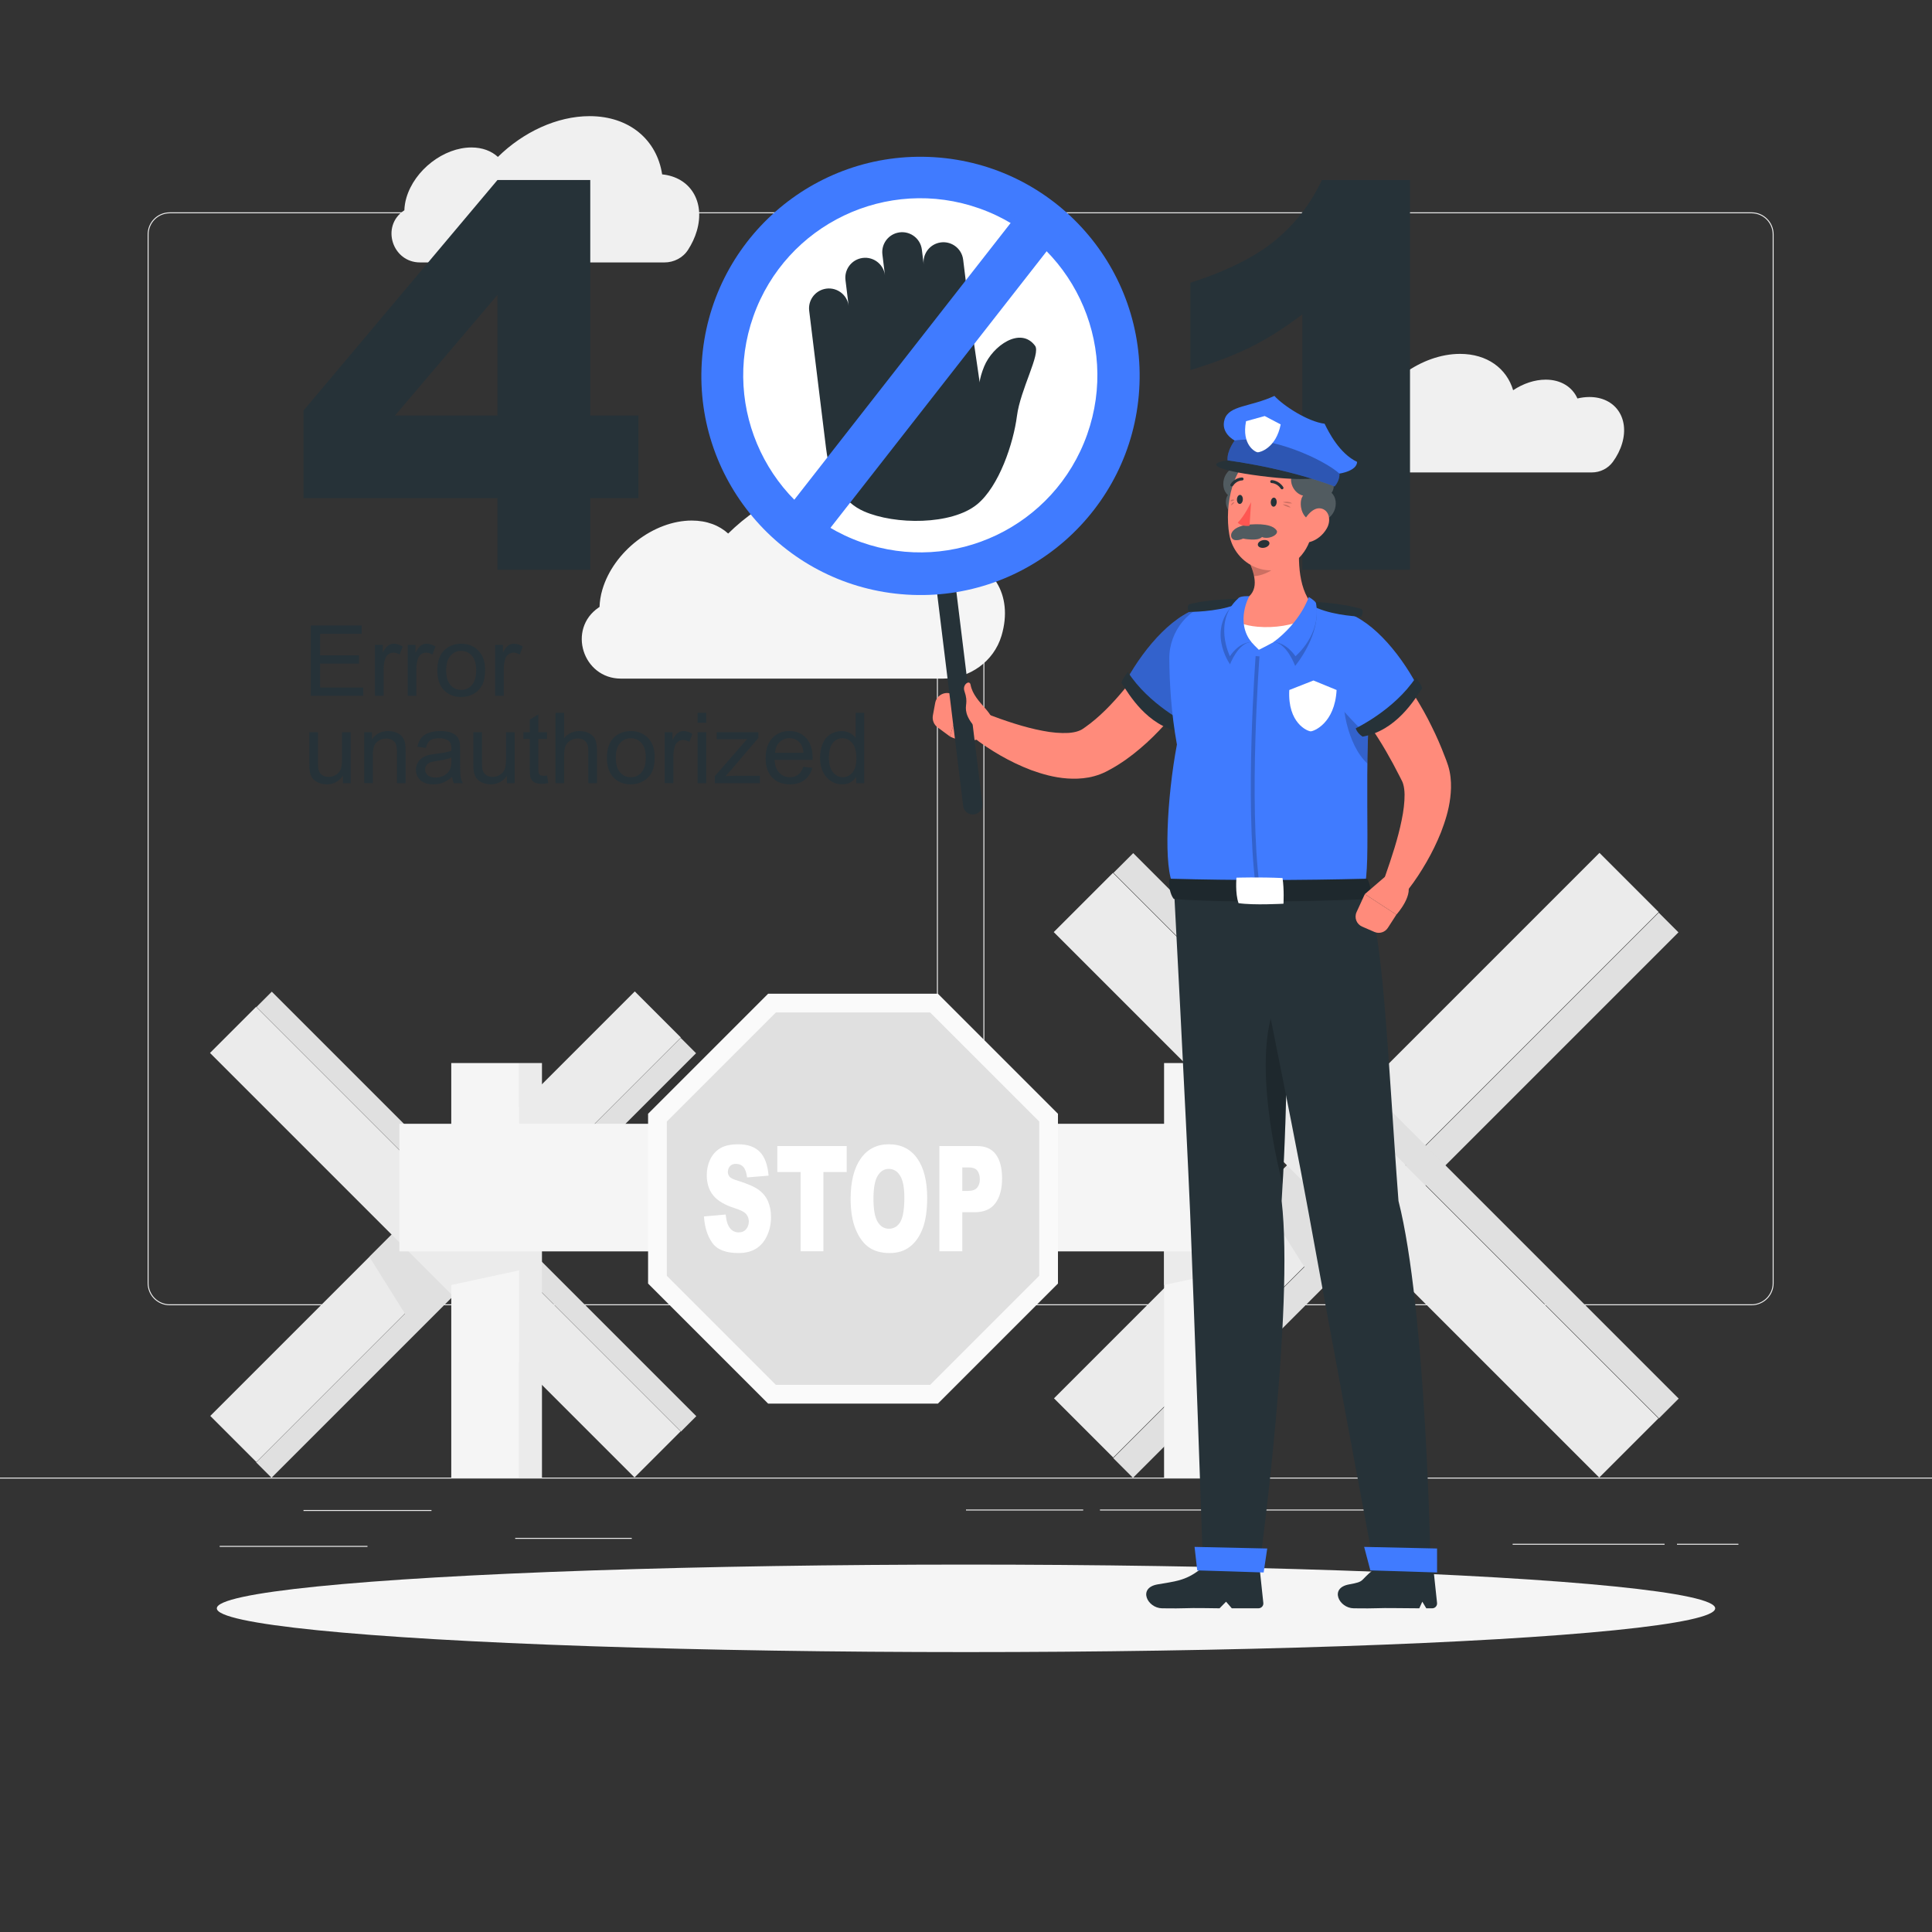 <?xml version="1.0" encoding="utf-8"?>
<!-- Generator: Adobe Illustrator 27.5.0, SVG Export Plug-In . SVG Version: 6.00 Build 0)  -->
<svg version="1.1" xmlns="http://www.w3.org/2000/svg" xmlns:xlink="http://www.w3.org/1999/xlink" x="0px" y="0px"
	 viewBox="0 0 500 500" style="enable-background:new 0 0 500 500;" xml:space="preserve">
<rect x="0" y="0" width="500" height="500" fill="#333333" stroke="none"/>
<g id="Background_Complete">
	<g>
		<rect y="382.398" style="fill:#EBEBEB;" width="500" height="0.25"/>
		<rect x="78.545" y="390.788" style="fill:#EBEBEB;" width="33.122" height="0.25"/>
		<rect x="133.333" y="398" style="fill:#EBEBEB;" width="30.167" height="0.25"/>
		<rect x="56.854" y="400.074" style="fill:#EBEBEB;" width="38.251" height="0.25"/>
		<rect x="434" y="399.528" style="fill:#EBEBEB;" width="15.901" height="0.25"/>
		<rect x="391.471" y="399.528" style="fill:#EBEBEB;" width="39.321" height="0.25"/>
		<rect x="250" y="390.663" style="fill:#EBEBEB;" width="30.333" height="0.25"/>
		<rect x="284.667" y="390.663" style="fill:#EBEBEB;" width="72.095" height="0.25"/>
		<path style="fill:#EBEBEB;" d="M237.014,337.8H43.915c-3.147,0-5.708-2.561-5.708-5.708V60.66c0-3.147,2.561-5.708,5.708-5.708
			h193.099c3.146,0,5.707,2.561,5.707,5.708v271.432C242.721,335.239,240.16,337.8,237.014,337.8z M43.915,55.203
			c-3.01,0-5.458,2.448-5.458,5.458v271.432c0,3.01,2.448,5.458,5.458,5.458h193.099c3.009,0,5.457-2.448,5.457-5.458V60.66
			c0-3.009-2.448-5.458-5.457-5.458H43.915z"/>
		<path style="fill:#EBEBEB;" d="M453.31,337.8H260.212c-3.147,0-5.707-2.561-5.707-5.708V60.66c0-3.147,2.561-5.708,5.707-5.708
			H453.31c3.148,0,5.708,2.561,5.708,5.708v271.432C459.019,335.239,456.458,337.8,453.31,337.8z M260.212,55.203
			c-3.009,0-5.457,2.448-5.457,5.458v271.432c0,3.01,2.448,5.458,5.457,5.458H453.31c3.01,0,5.458-2.448,5.458-5.458V60.66
			c0-3.009-2.448-5.458-5.458-5.458H260.212z"/>
	</g>
	<g>
		<g>
			
				<rect x="340.186" y="199.199" transform="matrix(0.707 0.707 -0.707 0.707 314.261 -160.625)" style="fill:#EBEBEB;" width="21.672" height="199.671"/>
			<polygon style="fill:#E0E0E0;" points="361.931,303.448 346.607,288.124 325.718,309.013 339.771,331.418 			"/>
			
				<rect x="357.626" y="209.415" transform="matrix(-0.707 -0.707 0.707 -0.707 397.998 783.356)" style="fill:#E0E0E0;" width="7.224" height="199.671"/>
			
				<rect x="340.186" y="204.307" transform="matrix(0.707 -0.707 0.707 0.707 -112.249 337.292)" style="fill:#EBEBEB;" width="21.672" height="199.671"/>
			
				<rect x="357.626" y="194.091" transform="matrix(-0.707 0.707 -0.707 -0.707 824.508 246.334)" style="fill:#E0E0E0;" width="7.224" height="199.671"/>
		</g>
		<g>
			
				<rect x="106.857" y="239.821" transform="matrix(0.707 0.707 -0.707 0.707 258.288 11.477)" style="fill:#EBEBEB;" width="16.866" height="155.396"/>
			<polygon style="fill:#E0E0E0;" points="123.78,320.954 111.854,309.028 95.597,325.285 106.534,342.722 			"/>
			
				<rect x="120.429" y="247.772" transform="matrix(-0.707 -0.707 0.707 -0.707 -19.758 642.756)" style="fill:#E0E0E0;" width="5.622" height="155.396"/>
			
				<rect x="106.857" y="243.797" transform="matrix(0.707 -0.707 0.707 0.707 -193.563 175.686)" style="fill:#EBEBEB;" width="16.866" height="155.396"/>
			
				<rect x="120.429" y="235.846" transform="matrix(-0.707 0.707 -0.707 -0.707 432.093 448.109)" style="fill:#E0E0E0;" width="5.622" height="155.396"/>
		</g>
		<g>
			<g>
				<rect x="301.262" y="275.115" style="fill:#F5F5F5;" width="17.606" height="107.284"/>
				<polygon style="fill:#EBEBEB;" points="318.868,319.695 301.262,319.695 301.262,332.561 318.868,328.757 				"/>
				
					<rect x="318.868" y="275.115" transform="matrix(-1 -1.224647e-16 1.224647e-16 -1 643.605 657.513)" style="fill:#EBEBEB;" width="5.869" height="107.284"/>
			</g>
			<g>
				<rect x="116.786" y="275.115" style="fill:#F5F5F5;" width="17.606" height="107.284"/>
				<polygon style="fill:#EBEBEB;" points="134.392,319.695 116.786,319.695 116.786,332.561 134.392,328.757 				"/>
				
					<rect x="134.392" y="275.115" transform="matrix(-1 -1.224647e-16 1.224647e-16 -1 274.653 657.513)" style="fill:#EBEBEB;" width="5.869" height="107.284"/>
			</g>
			<g>
				<rect x="103.361" y="290.835" style="fill:#F5F5F5;" width="224.751" height="33.021"/>
				
					<rect x="328.113" y="290.835" transform="matrix(-1 -1.224647e-16 1.224647e-16 -1 659.523 614.692)" style="fill:#EBEBEB;" width="3.298" height="33.021"/>
			</g>
			<polygon style="fill:#FAFAFA;" points="242.731,257.173 198.792,257.173 167.722,288.243 167.722,332.183 198.792,363.253 
				242.731,363.253 273.801,332.183 273.801,288.243 			"/>
			<polygon style="fill:#E0E0E0;" points="240.722,262.023 200.801,262.023 172.571,290.252 172.571,330.174 200.801,358.403 
				240.722,358.403 268.952,330.174 268.952,290.252 			"/>
			<g>
				<path style="fill:#FFFFFF;" d="M182.189,314.819l5.622-0.501c0.121,1.3,0.369,2.29,0.743,2.97
					c0.608,1.102,1.477,1.653,2.608,1.653c0.843,0,1.493-0.281,1.95-0.846c0.457-0.563,0.685-1.216,0.685-1.958
					c0-0.706-0.218-1.337-0.652-1.894c-0.435-0.558-1.444-1.083-3.026-1.579c-2.591-0.828-4.438-1.93-5.542-3.305
					c-1.114-1.374-1.67-3.125-1.67-5.254c0-1.399,0.285-2.72,0.854-3.965c0.57-1.243,1.426-2.221,2.57-2.933
					c1.143-0.712,2.71-1.069,4.702-1.069c2.443,0,4.306,0.647,5.589,1.941c1.282,1.294,2.045,3.352,2.288,6.173l-5.568,0.465
					c-0.148-1.226-0.459-2.117-0.933-2.675c-0.474-0.556-1.128-0.835-1.963-0.835c-0.687,0-1.204,0.207-1.552,0.622
					c-0.348,0.415-0.522,0.918-0.522,1.513c0,0.432,0.144,0.822,0.431,1.169c0.278,0.358,0.939,0.693,1.983,1.003
					c2.582,0.792,4.432,1.594,5.549,2.405c1.117,0.811,1.93,1.817,2.439,3.018c0.508,1.201,0.763,2.543,0.763,4.028
					c0,1.746-0.339,3.355-1.017,4.828c-0.678,1.474-1.627,2.59-2.844,3.352c-1.217,0.761-2.751,1.141-4.603,1.141
					c-3.253,0-5.504-0.891-6.756-2.673C183.063,319.832,182.354,317.566,182.189,314.819z"/>
				<path style="fill:#FFFFFF;" d="M201.166,296.603h17.959v6.722h-6.026v20.499h-5.908v-20.499h-6.026V296.603z"/>
				<path style="fill:#FFFFFF;" d="M220.142,310.233c0-4.445,0.869-7.904,2.608-10.381c1.739-2.475,4.16-3.714,7.264-3.714
					c3.183,0,5.634,1.216,7.356,3.649c1.722,2.433,2.582,5.84,2.582,10.222c0,3.181-0.376,5.79-1.129,7.827
					c-0.752,2.037-1.839,3.621-3.26,4.753c-1.422,1.133-3.193,1.699-5.314,1.699c-2.156,0-3.941-0.489-5.354-1.466
					c-1.413-0.978-2.559-2.526-3.436-4.643C220.58,316.064,220.142,313.414,220.142,310.233z M226.05,310.269
					c0,2.749,0.358,4.723,1.076,5.924c0.717,1.201,1.693,1.801,2.928,1.801c1.269,0,2.252-0.588,2.948-1.763
					c0.695-1.176,1.044-3.286,1.044-6.332c0-2.562-0.363-4.435-1.089-5.617c-0.726-1.182-1.711-1.773-2.954-1.773
					c-1.191,0-2.148,0.6-2.87,1.801C226.41,305.51,226.05,307.497,226.05,310.269z"/>
				<path style="fill:#FFFFFF;" d="M243.109,296.603h9.821c2.139,0,3.741,0.725,4.806,2.172c1.065,1.449,1.598,3.51,1.598,6.183
					c0,2.749-0.581,4.897-1.741,6.444c-1.161,1.548-2.933,2.321-5.315,2.321h-3.235v10.101h-5.935V296.603z M249.044,308.208h1.448
					c1.139,0,1.939-0.281,2.4-0.845c0.46-0.563,0.691-1.284,0.691-2.163c0-0.853-0.2-1.578-0.6-2.172
					c-0.4-0.594-1.152-0.891-2.256-0.891h-1.683V308.208z"/>
			</g>
		</g>
		<path style="fill:#F0F0F0;" d="M411.347,102.747c-1.03,0-2.067,0.129-3.096,0.374c-0.004,0.001-0.009,0.002-0.013,0.004
			c-1.316-2.951-4.247-4.872-8.203-4.872c-2.897,0-5.857,1.027-8.436,2.735l0,0c-1.678-5.634-6.708-9.404-13.734-9.404
			c-9.986,0-20.447,7.632-24.228,17.392c-0.878-0.202-1.814-0.313-2.813-0.313c-0.313,0-0.627,0.011-0.941,0.031
			c-8.616,0.571-7.969,13.572,0.666,13.572h61.4c2.155,0,4.203-1.007,5.471-2.749c1.062-1.459,1.886-3.068,2.385-4.76
			C421.764,108.123,417.974,102.747,411.347,102.747z"/>
		<path style="fill:#F0F0F0;" d="M171.359,45.129c-1.341-8.879-8.42-15.07-18.771-15.07c-8.481,0-17.218,4.154-23.723,10.545
			c-0.002,0.002-0.004,0.004-0.006,0.006c-1.681-1.534-4.02-2.447-6.848-2.447c-7.178,0-14.713,5.819-16.832,12.996
			c-0.333,1.13-0.496,2.219-0.533,3.264c-0.005,0.003-0.01,0.007-0.015,0.01c-0.049,0.033-0.098,0.066-0.146,0.099
			c-5.945,4.043-2.958,13.385,4.232,13.385h63.231c2.447,0,4.775-1.189,6.104-3.243c0.989-1.529,1.768-3.173,2.273-4.886
			C182.582,52.136,178.606,45.845,171.359,45.129z"/>
		<path style="fill:#F5F5F5;" d="M246.884,144.296c-1.844-12.208-11.576-20.72-25.809-20.72c-11.66,0-23.674,5.711-32.617,14.498
			c-0.003,0.003-0.005,0.005-0.008,0.008c-2.311-2.109-5.528-3.364-9.416-3.364c-9.869,0-20.23,8-23.142,17.869
			c-0.458,1.553-0.682,3.051-0.733,4.488c-0.007,0.005-0.014,0.009-0.021,0.013c-0.067,0.045-0.134,0.09-0.201,0.136
			c-8.182,5.565-4.124,18.403,5.771,18.403h83.321c6.914,0,13.153-4.432,15.146-11.053c0.012-0.041,0.025-0.083,0.037-0.124
			C262.316,153.931,256.849,145.282,246.884,144.296z"/>
	</g>
</g>
<g id="Background_Simple" style="display:none;">
	<g style="display:inline;">
		<path style="fill:#407BFF;" d="M312.63,195.478c-16.424-28.295-22.446-56.696-48.459-80.939
			c-20.391-19.004-44.801-36.364-80.735-36.049c-34.237,0.299-66.685,11.37-81.895,37.85c-15.031,26.168-12.386,61.452,1.454,84.648
			c7.376,12.362,20.103,21.206,30.93,31.538c11.94,11.394,17.783,24.454,21.425,39.256c6.396,25.996,9.831,51.906,37.977,68.233
			c27.571,15.994,63.867,13.722,98.977,11.881c32.105-1.684,78.098,3.508,101.174-22.134c21.826-24.253,16.347-63.719-3.388-83.319
			C368.11,224.611,328.379,222.61,312.63,195.478z"/>
		<path style="opacity:0.9;fill:#FFFFFF;" d="M312.63,195.478c-16.424-28.295-22.446-56.696-48.459-80.939
			c-20.391-19.004-44.801-36.364-80.735-36.049c-34.237,0.299-66.685,11.37-81.895,37.85c-15.031,26.168-12.386,61.452,1.454,84.648
			c7.376,12.362,20.103,21.206,30.93,31.538c11.94,11.394,17.783,24.454,21.425,39.256c6.396,25.996,9.831,51.906,37.977,68.233
			c27.571,15.994,63.867,13.722,98.977,11.881c32.105-1.684,78.098,3.508,101.174-22.134c21.826-24.253,16.347-63.719-3.388-83.319
			C368.11,224.611,328.379,222.61,312.63,195.478z"/>
	</g>
</g>
<g id="Shadow_1_">
	<ellipse id="_x3C_Path_x3E__371_" style="fill:#F5F5F5;" cx="250" cy="416.238" rx="193.889" ry="11.323"/>
</g>
<g id="_x34__1">
	<path style="fill:#263238;" d="M128.743,128.923H78.545v-22.664l50.198-59.671h24.017v60.955h12.448v21.379H152.76v18.536h-24.017
		V128.923z M128.743,107.544V76.331l-26.524,31.213H128.743z"/>
	<path style="fill:#263238;" d="M364.91,46.588v100.871h-27.873V81.363c-4.511,3.428-8.874,6.202-13.091,8.321
		c-4.218,2.12-9.505,4.151-15.865,6.09V73.176c9.38-3.021,16.665-6.653,21.852-10.893c5.186-4.239,9.246-9.471,12.178-15.695H364.91
		z"/>
</g>
<g id="Character_1_">
	<g>
		<g>
			<path style="fill:#FF8B7B;" d="M311.817,173.193c-0.44,0.786-0.776,1.354-1.168,2.008c-0.379,0.632-0.777,1.242-1.171,1.855
				c-0.788,1.224-1.624,2.409-2.473,3.586c-1.712,2.344-3.533,4.622-5.512,6.803c-1.975,2.185-4.083,4.294-6.41,6.255
				c-2.313,1.974-4.829,3.816-7.669,5.377c-0.583,0.337-1.722,0.941-2.695,1.294c-1.001,0.377-1.999,0.654-2.977,0.833
				c-1.959,0.357-3.798,0.38-5.528,0.264c-3.457-0.244-6.49-1.14-9.338-2.162c-2.833-1.077-5.472-2.355-7.983-3.797
				c-2.525-1.463-4.852-2.986-7.203-4.861c-1.508-1.203-1.756-3.4-0.553-4.909c0.97-1.216,2.587-1.612,3.967-1.09l0.186,0.071
				c4.739,1.8,9.795,3.522,14.527,4.406c2.357,0.473,4.685,0.664,6.656,0.557c0.978-0.066,1.865-0.224,2.552-0.471
				c0.344-0.122,0.645-0.247,0.896-0.39c0.283-0.161,0.333-0.216,0.897-0.602c3.612-2.524,7.03-6.045,10.176-9.859
				c1.566-1.922,3.096-3.915,4.551-5.972c0.735-1.022,1.439-2.07,2.145-3.108l1.03-1.564l0.941-1.469l0.158-0.247
				c2.085-3.254,6.413-4.202,9.667-2.117C312.615,165.89,313.601,169.989,311.817,173.193z"/>
			<path style="fill:#FF8B7B;" d="M256.74,185.461l-7.67-5.076l-3.247,10.199c0,0,4.951,2.86,9.856-0.503L256.74,185.461z"/>
			<path style="fill:#FF8B7B;" d="M242.027,181.913l-0.599,3.245c-0.217,1.178,0.257,2.376,1.221,3.087l3.174,2.339l3.247-10.199
				l-3.083-0.906C244.206,178.955,242.363,180.088,242.027,181.913z"/>
			<g>
				<path style="fill:#407BFF;" d="M312.06,156.937c-7.809,1.237-15.711,10.407-20.459,18.954
					c5.221,9.095,13.533,12.417,13.533,12.417s9.26-8.763,13.011-15.234C321.897,166.602,319.407,155.773,312.06,156.937z"/>
				<path style="opacity:0.2;" d="M312.06,156.937c-7.809,1.237-15.711,10.407-20.459,18.954
					c5.221,9.095,13.533,12.417,13.533,12.417s9.26-8.763,13.011-15.234C321.897,166.602,319.407,155.773,312.06,156.937z"/>
			</g>
			<path style="fill:#263238;" d="M291.901,173.93c0,0-1.474,1.725-1.669,2.789c1.949,3.001,6.575,11.029,15.223,12.706
				c1.467-0.888,1.801-2.132,1.801-2.132S297.32,182.387,291.901,173.93z"/>
			<path style="fill:#407BFF;" d="M343.53,156.666c-9.197-1.495-19.781-1.942-28.566-0.816c-7.1,0.91-12.408,7.436-12.35,14.594
				c0.051,6.261,0.476,13.994,1.971,22.243c-2.608,13.757-3.546,32.438-0.796,36.559c0.001,0.004,49.196,0.696,49.196,0.696
				c2.104-5.887-0.541-31.327,2.265-57.898C356.035,164.612,350.908,157.865,343.53,156.666z"/>
			<path style="opacity:0.2;" d="M324.96,229.309c-2.807-22.131-0.031-59.143-0.003-59.514l0.997,0.076
				c-0.028,0.37-2.797,37.282-0.003,59.313L324.96,229.309z"/>
			<path style="fill:#263238;" d="M319.647,156.542c1.694-0.632,1.062-1.572,1.062-1.572s-7.682,0-12.991,1.432
				c-0.812,0.862,0.063,1.959,0.063,1.959S314.62,158.419,319.647,156.542z"/>
			<path style="opacity:0.2;" d="M322.789,155c0,0-3.167,5.861,1.073,11.19c-3.359,0.022-5.531,5.727-5.531,5.727
				s-6.563-9.119,1.833-16.411C320.631,154.784,322.789,155,322.789,155z"/>
			<path style="fill:#FFFFFF;" d="M319.405,157.841c-0.824,3.576,6.385,10.329,6.385,10.329s12.75-6.159,13.556-9.693
				L319.405,157.841z"/>
			<path style="opacity:0.2;" d="M348.179,178.79c-1.36,2.62,0.45,14.03,5.7,18.81c0.06-4.7,0.2-9.69,0.5-14.82L348.179,178.79z"/>
			<path style="fill:#FF8B7B;" d="M336.694,137.247l-13.164,8.638c1.558,3.826,2.286,7.807-2.212,9.644
				c-2.606,1.064-2.653,4.772-0.03,5.792c1.055,0.411,2.408,0.716,4.124,0.874c4.526,0.417,9.266-0.43,12.383-1.969
				c1.751-0.865,2.248-3.06,1.135-4.665C335.514,150.635,335.931,142.158,336.694,137.247z"/>
			<path style="opacity:0.2;" d="M331.327,140.772l-7.792,5.109c0.447,1.085,0.818,2.181,1.015,3.237
				c3.108-0.178,7.164-2.641,7.248-5.208C331.841,142.63,331.653,141.387,331.327,140.772z"/>
			<g>
				<path style="fill:#263238;" d="M322.076,120.772c3.356-0.068,4.266,4.742,3.038,6.366c2.539,0.553,3.765,3.524,3.034,5.032
					c-0.73,1.508-3.703,3.154-6.328,2.494c-4.486-1.128-5.265-4.854-4.036-6.553C315.345,126.096,316.566,120.026,322.076,120.772z"
					/>
				<path style="opacity:0.2;fill:#FFFFFF;" d="M322.076,120.772c3.356-0.068,4.266,4.742,3.038,6.366
					c2.539,0.553,3.765,3.524,3.034,5.032c-0.73,1.508-3.703,3.154-6.328,2.494c-4.486-1.128-5.265-4.854-4.036-6.553
					C315.345,126.096,316.566,120.026,322.076,120.772z"/>
			</g>
			<path style="fill:#FF8B7B;" d="M340.962,128.696c-1.006,7.893-1.193,12.568-5.466,16.339c-6.428,5.674-15.985,1.314-17.361-6.742
				c-1.238-7.251,0.614-18.941,8.587-21.519C334.578,114.235,341.968,120.803,340.962,128.696z"/>
			<g>
				<path style="fill:#263238;" d="M340.054,134.734c-3.357-0.049-4.097-4.888-2.814-6.468c-2.518-0.642-3.639-3.653-2.857-5.135
					c0.783-1.481,3.811-3.022,6.411-2.271c4.443,1.284,5.092,5.035,3.805,6.69C346.966,129.649,345.533,135.673,340.054,134.734z"/>
				<path style="opacity:0.2;fill:#FFFFFF;" d="M340.054,134.734c-3.357-0.049-4.097-4.888-2.814-6.468
					c-2.518-0.642-3.639-3.653-2.857-5.135c0.783-1.481,3.811-3.022,6.411-2.271c4.443,1.284,5.092,5.035,3.805,6.69
					C346.966,129.649,345.533,135.673,340.054,134.734z"/>
			</g>
			<path style="opacity:0.2;" d="M331.999,129.96c0,0,1.415-0.398,2.415,0.311C333.07,130.365,331.999,129.96,331.999,129.96z"/>
			<path style="opacity:0.2;" d="M331.964,130.54c0,0,1.338-0.087,2.049,0.819C332.81,131.164,331.964,130.54,331.964,130.54z"/>
			<path style="opacity:0.2;" d="M319.467,129.391c0,0-0.644-0.398-1.099,0.311C318.98,129.795,319.467,129.391,319.467,129.391z"/>
			<path style="opacity:0.2;" d="M319.484,129.971c0,0-0.609-0.087-0.932,0.819C319.099,130.595,319.484,129.971,319.484,129.971z"
				/>
			<path style="fill:#FF8B7B;" d="M343.383,136.739c-1.049,1.845-2.715,3.038-4.227,3.479c-2.275,0.663-3.185-1.613-2.361-3.981
				c0.741-2.132,2.818-5.045,5.01-4.66C343.964,131.956,344.583,134.629,343.383,136.739z"/>
			<path style="fill:#263238;" d="M330.405,130.017c-0.042,0.646-0.419,1.143-0.841,1.112s-0.73-0.58-0.688-1.226
				c0.042-0.646,0.419-1.144,0.841-1.112C330.139,128.823,330.447,129.371,330.405,130.017z"/>
			<path style="fill:#263238;" d="M327.202,141.752c-0.826,0.156-1.573-0.157-1.67-0.698c-0.097-0.541,0.494-1.106,1.319-1.262
				c0.825-0.155,1.573,0.157,1.67,0.698C328.618,141.031,328.027,141.596,327.202,141.752z"/>
			<path style="fill:#263238;" d="M321.646,129.308c-0.042,0.646-0.419,1.144-0.841,1.112c-0.422-0.031-0.731-0.58-0.688-1.226
				c0.042-0.646,0.419-1.143,0.841-1.112C321.38,128.113,321.688,128.662,321.646,129.308z"/>
			<g>
				<path style="fill:#263238;" d="M323.642,135.748c-4.685,0.32-5.578,2.605-4.762,3.604c0.816,0.999,2.823,0.017,2.823,0.017
					s3.783,0.808,4.898-0.395c1.788,0.761,4.514-0.662,3.749-1.742C329.584,136.152,327.645,135.474,323.642,135.748z"/>
				<path style="opacity:0.2;fill:#FFFFFF;" d="M323.642,135.748c-4.685,0.32-5.578,2.605-4.762,3.604
					c0.816,0.999,2.823,0.017,2.823,0.017s3.783,0.808,4.898-0.395c1.788,0.761,4.514-0.662,3.749-1.742
					C329.584,136.152,327.645,135.474,323.642,135.748z"/>
			</g>
			<path style="fill:#FF5652;" d="M323.78,129.968c0,0-1.713,3.615-3.447,5.292c1.073,1.151,3.049,0.808,3.049,0.808L323.78,129.968
				z"/>
			<path style="fill:#263238;" d="M331.812,126.638c0.063-0.004,0.126-0.023,0.183-0.06c0.175-0.114,0.224-0.349,0.108-0.526
				c-1.157-1.767-2.913-1.795-2.987-1.795c-0.21-0.001-0.379,0.169-0.378,0.379c0.001,0.209,0.171,0.38,0.38,0.382l0,0
				c0.058,0.001,1.426,0.037,2.35,1.447C331.546,126.584,331.68,126.646,331.812,126.638z"/>
			<path style="fill:#263238;" d="M318.779,125.89c0.123,0.001,0.244-0.057,0.318-0.166c0.933-1.387,2.302-1.389,2.36-1.388
				c0.209,0.002,0.38-0.165,0.382-0.374c0.001-0.209-0.166-0.382-0.375-0.386c-0.076,0-1.831-0.017-2.999,1.72
				c-0.117,0.174-0.07,0.41,0.105,0.528C318.634,125.868,318.707,125.89,318.779,125.89z"/>
			<g>
				<path style="fill:#263238;" d="M331.689,310.8c2.237-36.078,1.743-73.102-2.149-81.16l-25.75-0.394
					c0,0,3.191,60.325,4.204,84.357c1.05,24.988,3.284,89.963,3.284,89.963l14.898,0.184
					C326.175,403.75,334.931,338.71,331.689,310.8z"/>
				<path style="opacity:0.2;" d="M332.799,255.65c-8.79,9.6-4.68,36.18-0.85,50.82C332.969,288.16,333.279,269.93,332.799,255.65z"
					/>
				<path style="fill:#263238;" d="M325.972,405.663l-13.106-0.169c-0.801-0.013-1.661,0.17-2.319,0.689
					c-3.793,2.994-6.688,3.09-10.999,3.862c-5.168,0.926-2.612,6.123,1.198,6.183c6.301,0.099,5.778-0.133,11.15-0.048
					c1.213,0.019,3.726,0.048,3.726,0.048l1.683-1.712l1.484,1.712c0,0,4.125,0,6.876,0c0.761,0,1.365-0.628,1.284-1.385
					L325.972,405.663z"/>
				<path style="fill:#407BFF;" d="M327.032,406.958c-0.232-0.041-17.188-0.541-17.188-0.541l-0.694-6.083l18.806,0.417
					L327.032,406.958z"/>
			</g>
			<g>
				<path style="fill:#263238;" d="M361.927,310.8c-2.759-36.078-3.935-72.8-8.943-80.858l-31.057-0.4
					c0,0,12.352,60.029,16.692,84.061c4.51,24.988,16.652,89.963,16.652,89.963l14.923,0.184
					C370.195,403.75,369.034,338.71,361.927,310.8z"/>
				<path style="fill:#263238;" d="M370.93,405.663l-13.106-0.169c-0.801-0.013-1.661,0.17-2.319,0.689
					c-3.793,2.994-2.059,3.09-6.37,3.862c-5.168,0.926-2.612,6.123,1.198,6.183c6.301,0.099,5.777-0.133,11.15-0.048
					c1.213,0.019,5.833,0.048,5.833,0.048l0.778-1.712l1.028,1.712h1.536c0.746,0,1.328-0.647,1.249-1.389L370.93,405.663z"/>
				<path style="fill:#407BFF;" d="M371.915,406.958c-0.238-0.041-17.269-0.541-17.269-0.541l-1.605-6.083l18.868,0.417
					L371.915,406.958z"/>
			</g>
			<path style="fill:#407BFF;" d="M323.315,154.294c0,0-3.692,6.567,0.547,11.895c-3.359,0.022-5.559,3.643-5.559,3.643
				s-4.472-8.979,2.132-14.958C320.902,154.153,323.315,154.294,323.315,154.294z"/>
			<g>
				<path style="fill:#263238;" d="M354.333,232.684c-17.573,0.727-37.725,0.95-50.327-0.001c-0.139-0.011-0.267-0.076-0.347-0.19
					c-0.788-1.118-1.176-3.041-1.086-4.645c0.014-0.246,0.231-0.431,0.478-0.424c16.633,0.446,33.161,0.423,50.537-0.004
					c0.195-0.005,0.378,0.111,0.45,0.292c0.555,1.405,0.851,2.931,0.745,4.536C354.767,232.486,354.57,232.675,354.333,232.684z"/>
				<path style="opacity:0.2;" d="M354.333,232.684c-17.573,0.727-37.725,0.95-50.327-0.001c-0.139-0.011-0.267-0.076-0.347-0.19
					c-0.788-1.118-1.176-3.041-1.086-4.645c0.014-0.246,0.231-0.431,0.478-0.424c16.633,0.446,33.161,0.423,50.537-0.004
					c0.195-0.005,0.378,0.111,0.45,0.292c0.555,1.405,0.851,2.931,0.745,4.536C354.767,232.486,354.57,232.675,354.333,232.684z"/>
			</g>
			<path style="fill:#FFFFFF;" d="M319.998,227.143c0,0-0.378,4.025,0.532,6.589c3.813,0.589,11.635,0.148,11.635,0.148
				s0.208-3.722-0.248-6.644C325.92,226.958,319.998,227.143,319.998,227.143z"/>
			<g>
				<path style="fill:#FF8B7B;" d="M355.133,166.724l0.567,0.505l0.452,0.42l0.845,0.816c0.552,0.541,1.055,1.087,1.563,1.636
					c1.003,1.094,1.95,2.214,2.848,3.354c1.796,2.283,3.466,4.631,4.961,7.069c1.5,2.434,2.908,4.913,4.138,7.47
					c1.275,2.534,2.396,5.133,3.396,7.769c0.264,0.705,0.474,1.135,0.858,2.346c0.324,1.036,0.522,2.048,0.634,3.009
					c0.221,1.936,0.129,3.701-0.07,5.354c-0.401,3.306-1.353,6.174-2.391,8.912c-1.091,2.715-2.342,5.267-3.747,7.702
					c-1.417,2.452-2.887,4.732-4.672,7.034c-1.184,1.527-3.381,1.804-4.908,0.621c-1.217-0.944-1.641-2.533-1.162-3.912l0.06-0.17
					c1.652-4.731,3.302-9.697,4.238-14.389c0.491-2.332,0.775-4.657,0.756-6.646c-0.015-0.989-0.132-1.89-0.321-2.575
					c-0.221-0.792-0.265-0.738-0.975-2.171c-2.244-4.443-4.704-8.741-7.481-12.763c-1.373-2.023-2.837-3.96-4.338-5.827
					c-0.744-0.941-1.529-1.831-2.294-2.71l-1.158-1.264l-0.561-0.589l-0.264-0.268c-0.066-0.066-0.195-0.191-0.165-0.169
					c-2.917-2.537-3.224-6.958-0.687-9.876C347.795,164.494,352.216,164.186,355.133,166.724z"/>
				<path style="fill:#407BFF;" d="M346.506,158.059c7.79,1.35,15.558,10.634,20.182,19.248c-5.352,9.018-13.712,12.22-13.712,12.22
					s-9.132-8.896-12.789-15.421C336.53,167.581,339.177,156.789,346.506,158.059z"/>
				<path style="fill:#263238;" d="M366.416,175.342c0,0,1.449,1.746,1.629,2.813c-1.992,2.973-6.734,10.933-15.405,12.484
					c-1.454-0.909-1.77-2.157-1.77-2.157S360.875,183.721,366.416,175.342z"/>
				<path style="fill:#263238;" d="M340.868,157.364c-1.611-0.69-0.969-1.607-0.969-1.607s7.41,0.262,12.48,1.874
					c0.753,0.889-0.129,1.956-0.129,1.956S345.651,159.411,340.868,157.364z"/>
				<path style="opacity:0.2;" d="M338.929,155.561c0,0-1.681,5.856-9.36,10.639c3.359,0.022,5.614,6.133,5.614,6.133
					s6.957-8.222,5.379-16.333C340.095,155.278,338.929,155.561,338.929,155.561z"/>
				<path style="fill:#407BFF;" d="M338.706,154.5c0,0-1.996,6.344-9.137,11.7c3.359,0.022,5.693,3.633,5.693,3.633
					s6.878-5.722,5.3-13.833C340.095,155.278,338.706,154.5,338.706,154.5z"/>
				<path style="fill:#FFFFFF;" d="M345.91,178.571c-0.464,8.64-5.925,10.696-6.697,10.696c-0.772,0-6.012-2.056-5.547-10.696
					l6.254-2.46L345.91,178.571z"/>
				<path style="fill:#FF8B7B;" d="M359.372,226.102l-6.157,5.297l8.167,5.309c0,0,4.993-5.473,2.514-8.596L359.372,226.102z"/>
				<path style="fill:#FF8B7B;" d="M352.517,239.806l3.176,1.378c1.264,0.549,2.74,0.101,3.486-1.058l2.202-3.419l-8.167-5.309
					l-2.135,4.651C350.421,237.484,351.069,239.178,352.517,239.806z"/>
			</g>
			<g>
				<path style="fill:#263238;" d="M317.695,119.135c-5.488,0.741-3.643,2.486,8.597,4.049c12.24,1.563,15.303,0.33,15.303,0.33
					S327.541,119.098,317.695,119.135z"/>
				<path style="fill:#407BFF;" d="M345.387,125.89c0,0-10.749-4.374-27.692-6.755c-0.208-2.49,1.844-5.13,1.844-5.13
					s-3.776-1.895-2.604-5.509s6.571-3.133,12.88-6.035c2.313,2.544,8.661,6.671,12.993,7.201c1.074,2.207,3.873,7.734,8.41,9.87
					c-0.065,2.409-4.577,3.034-4.577,3.034S346.854,124.188,345.387,125.89z"/>
				<path style="opacity:0.3;" d="M346.642,122.565c-3.928-3.57-17.894-10.084-27.103-8.56c0,0-2.052,2.64-1.844,5.13
					c16.943,2.381,27.692,6.756,27.692,6.756C346.854,124.188,346.642,122.565,346.642,122.565z"/>
				<path style="fill:#FFFFFF;" d="M331.439,109.84c-1.209,6.164-5.413,7.267-5.978,7.215c-0.565-0.053-4.194-1.883-2.986-8.047
					l4.826-1.339L331.439,109.84z"/>
			</g>
		</g>
		<g>
			<path style="fill:#263238;" d="M251.749,210.779c-1.245,0-2.323-0.929-2.479-2.195l-7.138-58.197
				c-0.168-1.371,0.807-2.618,2.177-2.786c1.368-0.177,2.618,0.807,2.786,2.177l7.138,58.197c0.168,1.371-0.807,2.618-2.177,2.786
				C251.954,210.773,251.851,210.779,251.749,210.779z"/>
			<path style="fill:#FF8B7B;" d="M250.156,184.604c-0.604-2.24,0.541-2.576-0.566-5.753c-0.589-1.69,1.346-2.994,1.591-1.638
				c0.894,4.947,7.473,7.717,5.187,10.844C254.045,191.232,250.761,186.844,250.156,184.604z"/>
			
				<ellipse transform="matrix(0.063 -0.998 0.998 0.063 126.183 328.814)" style="fill:#407BFF;" cx="238.132" cy="97.235" rx="56.714" ry="56.714"/>
			
				<ellipse transform="matrix(0.334 -0.943 0.943 0.334 66.943 289.213)" style="fill:#FFFFFF;" cx="238.132" cy="97.235" rx="45.801" ry="45.801"/>
			<path style="fill:#263238;" d="M267.872,89.486c-3.763-5.072-10.971,0.003-13.17,5.347c-0.583,1.416-1.15,3.24-1.157,4.149
				l-2.382-16.317l-1.896-15.454c-0.378-3.078-3.373-5.126-6.378-4.359c-2.508,0.639-4.151,3.043-3.836,5.612l-0.472-3.851
				c-0.378-3.079-3.373-5.126-6.378-4.359c-2.508,0.639-4.151,3.043-3.836,5.612l0.658,5.368c-0.378-3.078-3.373-5.126-6.378-4.359
				l0,0c-2.508,0.64-4.151,3.043-3.836,5.612l0.821,6.69c-0.378-3.078-3.373-5.126-6.378-4.359l0,0
				c-2.508,0.64-4.151,3.043-3.836,5.612l1.64,13.373l1.176,9.588l1.545,12.594c1.098,8.951,4.61,14.072,9.824,16.361
				c8.012,3.518,22.645,3.559,29.227-1.782c5.756-4.672,9.462-15.926,10.354-22.891C264.072,100.743,269.397,91.541,267.872,89.486z
				"/>
			
				<rect x="232.208" y="42.469" transform="matrix(0.788 0.616 -0.616 0.788 110.373 -126.011)" style="fill:#407BFF;" width="11.848" height="109.533"/>
		</g>
	</g>
</g>
<g id="Error_Unauthorized">
	<g>
		<g>
			<path style="fill:#263238;" d="M80.441,180.083v-18.207h13.165v2.149H82.851v5.576h10.072v2.137H82.851v6.197h11.178v2.149
				H80.441z"/>
			<path style="fill:#263238;" d="M97.047,180.083v-13.19h2.012v1.999c0.513-0.936,0.987-1.553,1.422-1.85
				c0.435-0.298,0.913-0.448,1.434-0.448c0.754,0,1.52,0.241,2.298,0.721l-0.77,2.074c-0.547-0.324-1.093-0.485-1.639-0.485
				c-0.489,0-0.928,0.147-1.317,0.44c-0.39,0.294-0.667,0.702-0.832,1.224c-0.249,0.795-0.373,1.664-0.373,2.608v6.906H97.047z"/>
			<path style="fill:#263238;" d="M105.517,180.083v-13.19h2.012v1.999c0.513-0.936,0.987-1.553,1.422-1.85
				c0.435-0.298,0.913-0.448,1.434-0.448c0.754,0,1.52,0.241,2.298,0.721l-0.77,2.074c-0.547-0.324-1.093-0.485-1.639-0.485
				c-0.489,0-0.928,0.147-1.317,0.44c-0.39,0.294-0.667,0.702-0.832,1.224c-0.249,0.795-0.373,1.664-0.373,2.608v6.906H105.517z"/>
			<path style="fill:#263238;" d="M113.179,173.488c0-2.442,0.679-4.251,2.037-5.427c1.134-0.977,2.517-1.465,4.148-1.465
				c1.813,0,3.296,0.595,4.446,1.783c1.151,1.188,1.727,2.83,1.727,4.924c0,1.698-0.255,3.033-0.764,4.005
				c-0.509,0.973-1.25,1.729-2.223,2.268c-0.973,0.538-2.035,0.807-3.186,0.807c-1.846,0-3.339-0.592-4.477-1.777
				C113.749,177.421,113.179,175.715,113.179,173.488z M115.477,173.488c0,1.689,0.368,2.954,1.105,3.795
				c0.737,0.84,1.664,1.26,2.782,1.26c1.11,0,2.033-0.423,2.769-1.267s1.105-2.132,1.105-3.862c0-1.631-0.37-2.868-1.111-3.708
				c-0.741-0.84-1.662-1.26-2.764-1.26c-1.118,0-2.045,0.418-2.782,1.254C115.845,170.537,115.477,171.799,115.477,173.488z"/>
			<path style="fill:#263238;" d="M128.133,180.083v-13.19h2.012v1.999c0.513-0.936,0.987-1.553,1.422-1.85
				c0.435-0.298,0.913-0.448,1.434-0.448c0.754,0,1.52,0.241,2.298,0.721l-0.77,2.074c-0.547-0.324-1.093-0.485-1.639-0.485
				c-0.489,0-0.928,0.147-1.317,0.44c-0.389,0.294-0.667,0.702-0.832,1.224c-0.249,0.795-0.373,1.664-0.373,2.608v6.906H128.133z"/>
			<path style="fill:#263238;" d="M88.75,202.688v-1.937c-1.027,1.491-2.422,2.236-4.185,2.236c-0.778,0-1.505-0.149-2.18-0.448
				c-0.675-0.298-1.176-0.673-1.503-1.124c-0.327-0.451-0.557-1.004-0.69-1.658c-0.091-0.439-0.137-1.134-0.137-2.087v-8.172h2.236
				v7.315c0,1.167,0.045,1.954,0.137,2.359c0.14,0.589,0.438,1.05,0.894,1.385c0.455,0.335,1.018,0.503,1.689,0.503
				s1.3-0.171,1.888-0.515c0.588-0.344,1.004-0.812,1.248-1.403c0.244-0.592,0.366-1.451,0.366-2.578v-7.066h2.236v13.19H88.75z"/>
			<path style="fill:#263238;" d="M94.252,202.688v-13.19h2.012v1.875c0.969-1.449,2.368-2.174,4.198-2.174
				c0.795,0,1.525,0.143,2.192,0.429c0.666,0.286,1.165,0.66,1.496,1.124c0.331,0.464,0.563,1.014,0.696,1.652
				c0.083,0.413,0.124,1.139,0.124,2.173v8.11h-2.235v-8.023c0-0.911-0.087-1.592-0.261-2.044c-0.174-0.451-0.482-0.812-0.925-1.081
				c-0.443-0.268-0.962-0.404-1.558-0.404c-0.952,0-1.775,0.303-2.466,0.907c-0.691,0.604-1.037,1.751-1.037,3.441v7.203H94.252z"/>
			<path style="fill:#263238;" d="M117.005,201.061c-0.828,0.704-1.625,1.201-2.391,1.491s-1.588,0.435-2.465,0.435
				c-1.449,0-2.563-0.354-3.341-1.063c-0.778-0.707-1.167-1.611-1.167-2.713c0-0.645,0.147-1.236,0.44-1.77
				c0.294-0.534,0.679-0.962,1.155-1.285c0.476-0.324,1.012-0.568,1.608-0.734c0.439-0.116,1.101-0.227,1.987-0.335
				c1.805-0.214,3.134-0.471,3.987-0.77c0.008-0.306,0.012-0.5,0.012-0.583c0-0.911-0.211-1.553-0.633-1.926
				c-0.571-0.505-1.42-0.757-2.546-0.757c-1.052,0-1.827,0.184-2.328,0.552c-0.502,0.369-0.871,1.021-1.112,1.956l-2.186-0.297
				c0.199-0.936,0.526-1.691,0.981-2.266c0.455-0.576,1.113-1.019,1.975-1.33c0.861-0.31,1.859-0.466,2.993-0.466
				c1.126,0,2.041,0.132,2.745,0.397c0.704,0.266,1.222,0.599,1.553,1.001c0.331,0.402,0.563,0.908,0.695,1.521
				c0.075,0.38,0.112,1.068,0.112,2.061v2.981c0,2.078,0.047,3.392,0.143,3.943c0.095,0.551,0.283,1.079,0.565,1.583h-2.335
				C117.22,202.225,117.072,201.682,117.005,201.061z M116.819,196.069c-0.812,0.331-2.029,0.613-3.651,0.844
				c-0.919,0.132-1.569,0.282-1.95,0.448c-0.381,0.165-0.675,0.408-0.882,0.726c-0.207,0.319-0.311,0.673-0.311,1.062
				c0,0.596,0.226,1.093,0.677,1.491c0.451,0.397,1.112,0.596,1.981,0.596c0.861,0,1.627-0.188,2.298-0.566
				c0.671-0.376,1.163-0.891,1.478-1.546c0.24-0.505,0.36-1.25,0.36-2.235V196.069z"/>
			<path style="fill:#263238;" d="M131.189,202.688v-1.937c-1.027,1.491-2.422,2.236-4.185,2.236c-0.778,0-1.505-0.149-2.18-0.448
				c-0.675-0.298-1.176-0.673-1.503-1.124c-0.327-0.451-0.557-1.004-0.69-1.658c-0.091-0.439-0.137-1.134-0.137-2.087v-8.172h2.236
				v7.315c0,1.167,0.045,1.954,0.137,2.359c0.14,0.589,0.438,1.05,0.894,1.385c0.455,0.335,1.018,0.503,1.689,0.503
				s1.3-0.171,1.888-0.515c0.588-0.344,1.004-0.812,1.248-1.403c0.244-0.592,0.366-1.451,0.366-2.578v-7.066h2.235v13.19H131.189z"
				/>
			<path style="fill:#263238;" d="M141.572,200.689l0.323,1.974c-0.63,0.133-1.193,0.199-1.689,0.199
				c-0.812,0-1.441-0.128-1.888-0.385c-0.447-0.257-0.762-0.594-0.943-1.012c-0.182-0.417-0.273-1.297-0.273-2.639v-7.589h-1.639
				v-1.739h1.639v-3.266l2.223-1.341v4.607h2.248v1.739h-2.248v7.713c0,0.637,0.039,1.047,0.118,1.229
				c0.078,0.183,0.207,0.328,0.385,0.435c0.178,0.107,0.433,0.162,0.764,0.162C140.839,200.776,141.166,200.747,141.572,200.689z"/>
			<path style="fill:#263238;" d="M143.758,202.688v-18.207h2.236v6.532c1.043-1.209,2.36-1.813,3.949-1.813
				c0.977,0,1.826,0.192,2.546,0.578c0.721,0.385,1.236,0.917,1.546,1.596c0.311,0.679,0.466,1.664,0.466,2.956v8.358h-2.235v-8.358
				c0-1.118-0.242-1.931-0.726-2.441c-0.485-0.509-1.17-0.763-2.056-0.763c-0.662,0-1.286,0.171-1.869,0.515
				c-0.584,0.344-1,0.809-1.248,1.397c-0.249,0.588-0.373,1.399-0.373,2.435v7.215H143.758z"/>
			<path style="fill:#263238;" d="M157.072,196.093c0-2.442,0.679-4.251,2.037-5.427c1.134-0.977,2.517-1.465,4.148-1.465
				c1.813,0,3.296,0.595,4.446,1.783c1.151,1.188,1.727,2.83,1.727,4.924c0,1.698-0.255,3.033-0.764,4.005
				c-0.509,0.973-1.25,1.729-2.223,2.268c-0.973,0.538-2.035,0.807-3.186,0.807c-1.846,0-3.339-0.592-4.477-1.777
				C157.641,200.027,157.072,198.321,157.072,196.093z M159.37,196.093c0,1.689,0.368,2.954,1.105,3.795
				c0.737,0.84,1.664,1.26,2.782,1.26c1.109,0,2.033-0.423,2.769-1.267c0.737-0.844,1.105-2.132,1.105-3.862
				c0-1.632-0.371-2.868-1.111-3.708c-0.741-0.84-1.662-1.26-2.764-1.26c-1.118,0-2.045,0.418-2.782,1.254
				C159.738,193.142,159.37,194.405,159.37,196.093z"/>
			<path style="fill:#263238;" d="M172.026,202.688v-13.19h2.012v1.999c0.513-0.936,0.987-1.553,1.422-1.85
				c0.435-0.299,0.913-0.448,1.434-0.448c0.754,0,1.52,0.241,2.298,0.721l-0.77,2.074c-0.547-0.324-1.093-0.485-1.639-0.485
				c-0.489,0-0.928,0.147-1.317,0.44c-0.389,0.294-0.667,0.702-0.832,1.224c-0.249,0.795-0.373,1.664-0.373,2.608v6.905H172.026z"/>
			<path style="fill:#263238;" d="M180.533,187.052v-2.57h2.235v2.57H180.533z M180.533,202.688v-13.19h2.235v13.19H180.533z"/>
			<path style="fill:#263238;" d="M184.991,202.688v-1.813l8.396-9.638c-0.952,0.049-1.792,0.075-2.521,0.075h-5.378v-1.813h10.78
				v1.478l-7.141,8.371l-1.379,1.527c1.002-0.075,1.942-0.111,2.819-0.111h6.098v1.925H184.991z"/>
			<path style="fill:#263238;" d="M207.918,198.441l2.31,0.286c-0.364,1.35-1.039,2.397-2.024,3.142
				c-0.985,0.745-2.244,1.118-3.775,1.118c-1.93,0-3.459-0.595-4.589-1.783c-1.131-1.188-1.696-2.854-1.696-4.999
				c0-2.219,0.571-3.941,1.714-5.167c1.143-1.226,2.625-1.839,4.446-1.839c1.764,0,3.205,0.601,4.322,1.801
				c1.118,1.202,1.677,2.89,1.677,5.068c0,0.133-0.004,0.331-0.012,0.596h-9.837c0.082,1.449,0.492,2.559,1.23,3.328
				c0.736,0.771,1.656,1.155,2.757,1.155c0.82,0,1.52-0.215,2.099-0.645C207.119,200.072,207.578,199.385,207.918,198.441z
				 M200.578,194.826h7.365c-0.099-1.109-0.381-1.942-0.845-2.496c-0.712-0.861-1.635-1.292-2.769-1.292
				c-1.027,0-1.89,0.344-2.59,1.031C201.039,192.757,200.652,193.676,200.578,194.826z"/>
			<path style="fill:#263238;" d="M221.592,202.688v-1.664c-0.836,1.308-2.066,1.963-3.688,1.963c-1.052,0-2.018-0.29-2.9-0.869
				c-0.882-0.58-1.565-1.39-2.049-2.428c-0.484-1.04-0.726-2.234-0.726-3.584c0-1.316,0.219-2.51,0.658-3.583
				c0.439-1.072,1.098-1.894,1.975-2.465c0.878-0.572,1.859-0.858,2.944-0.858c0.795,0,1.503,0.168,2.123,0.503
				c0.621,0.335,1.126,0.772,1.515,1.31v-6.532h2.223v18.207H221.592z M214.525,196.106c0,1.689,0.356,2.952,1.068,3.789
				c0.712,0.836,1.552,1.254,2.521,1.254c0.977,0,1.807-0.399,2.49-1.198c0.683-0.799,1.024-2.018,1.024-3.658
				c0-1.805-0.347-3.13-1.043-3.974c-0.695-0.845-1.552-1.267-2.571-1.267c-0.993,0-1.824,0.406-2.49,1.217
				C214.859,193.08,214.525,194.359,214.525,196.106z"/>
		</g>
	</g>
</g>
</svg>
